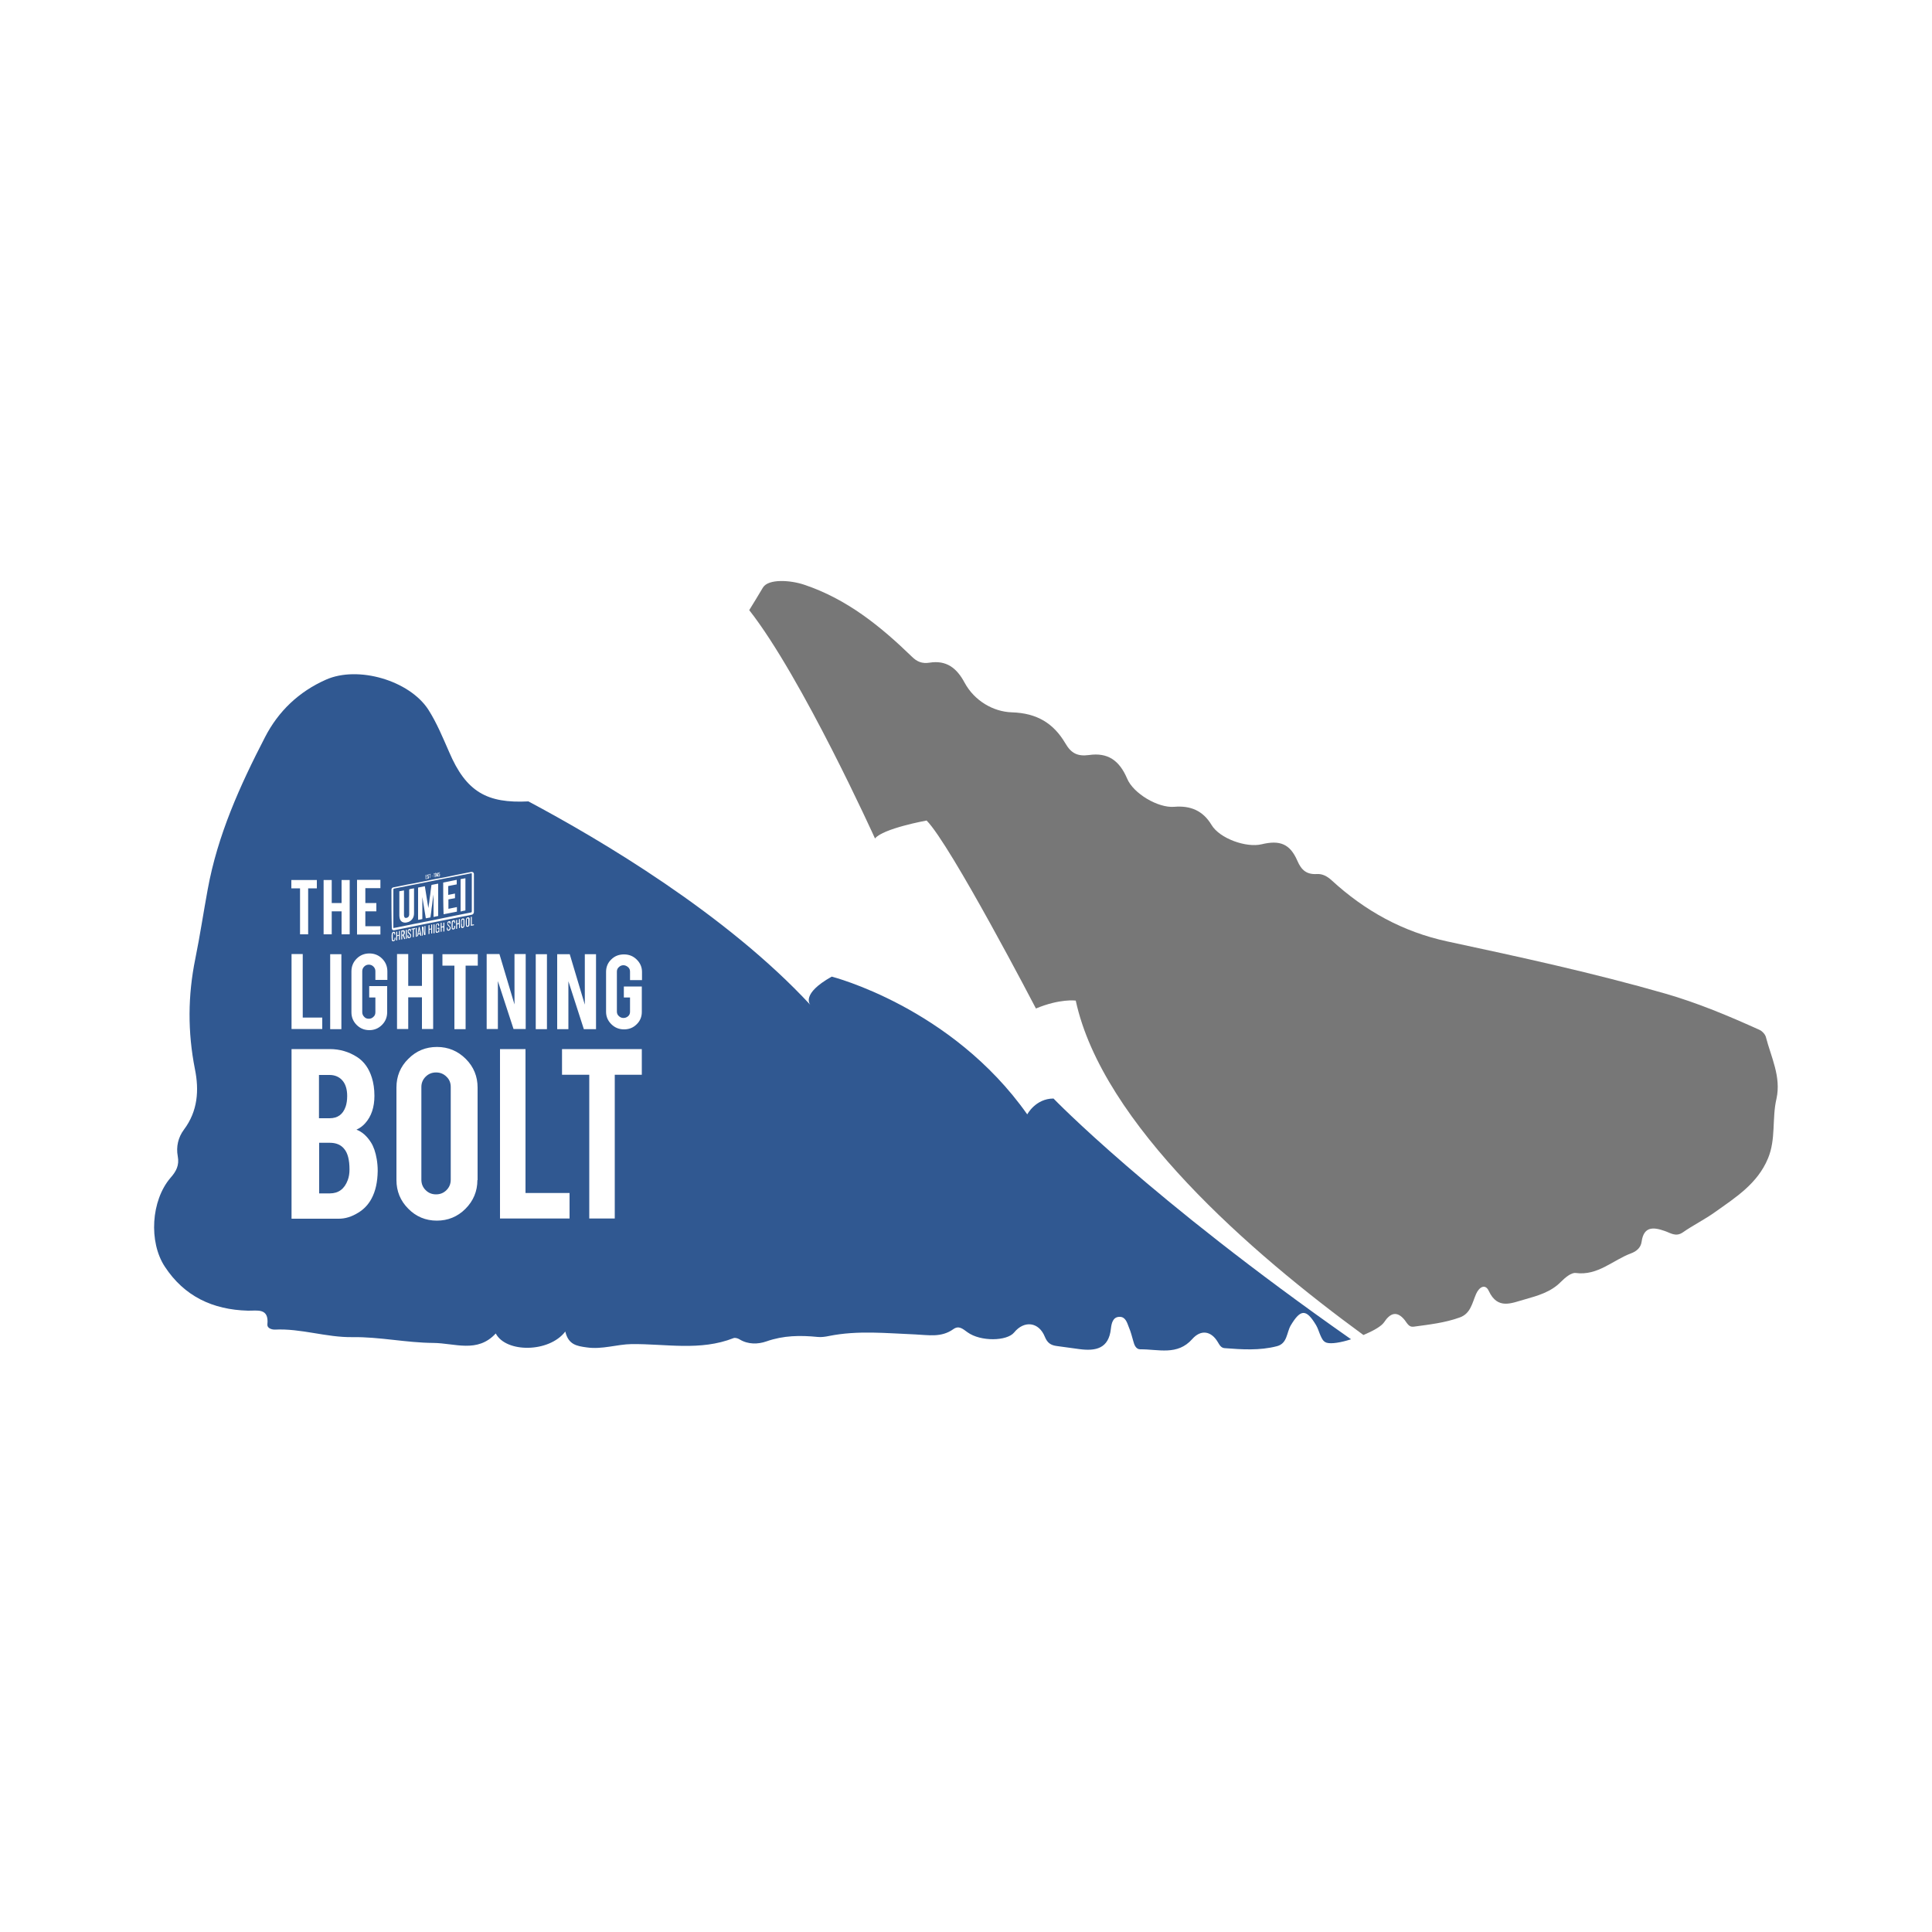 <?xml version="1.0" encoding="utf-8"?>
<!-- Generator: Adobe Illustrator 21.0.2, SVG Export Plug-In . SVG Version: 6.00 Build 0)  -->
<svg version="1.1" id="Layer_1" xmlns="http://www.w3.org/2000/svg" xmlns:xlink="http://www.w3.org/1999/xlink" x="0px" y="0px"
	 viewBox="0 0 1000 1000" style="enable-background:new 0 0 1000 1000;" xml:space="preserve">
<style type="text/css">
	.st0{fill:#777777;}
	.st1{fill:#305891;}
</style>
<g>
	<path class="st0" d="M914,536.7c-0.4-1.4-1.9-3-3.2-3.6c-15.9-7.2-32.1-14-48.8-18.8c-37.2-10.7-75-18.9-112.8-27
		c-23.2-5-42.8-15.9-60-31.7c-2.2-2-4.7-3.4-7.6-3.2c-5.3,0.3-8-2-10.1-6.9c-3.8-8.7-9-10.8-18.5-8.5c-8,1.9-21.7-3-25.9-10
		c-4.5-7.5-11-10.1-19.3-9.4c-8.4,0.7-21.2-6.9-24.4-14.6c-4-9.4-10-13.6-19.7-12.2c-6,0.8-9.3-0.9-12.3-6.1
		c-6.1-10.3-14.6-15.6-27.7-16c-9.5-0.3-19.3-5.9-24.4-15.3c-4.1-7.7-9.5-11.8-18.2-10.4c-3.8,0.6-6.5-0.5-9.1-3.1
		c-16.3-15.8-33.6-29.8-55.6-37.2c-7.3-2.5-18.7-3.2-21.5,1.4c-2.3,3.9-4.7,7.8-7.1,11.7c27.4,34.9,65.1,118.2,65.1,118.2
		c4.1-5.2,26.7-9.3,26.7-9.3c12.4,12.4,56.6,97.3,56.6,97.3c12.4-5.2,20.6-4.1,20.6-4.1c13.8,63.8,90.6,130.5,148.9,173.1
		c5-2.1,9.3-4.5,10.7-6.6c3.1-4.7,6.6-6.2,10.7-1.1c1.2,1.6,2.2,3.7,4.5,3.4c8.1-1.1,16.3-2,24-4.8c5.6-2,6.4-7.5,8.4-12.1
		c1.6-3.7,4.8-5.5,6.6-1.6c4.6,9.9,11.9,6.2,18.5,4.4c6.7-1.9,13.6-3.8,18.8-9.1c2.1-2.1,5.3-4.9,7.7-4.6
		c11.5,1.5,19.2-6.7,28.7-10.2c2.7-1,5-2.9,5.4-6c1.1-8,6.1-7.6,11.8-5.6c3.1,1,5.8,3.3,9.5,0.8c5.4-3.8,11.4-6.7,16.8-10.6
		c10.7-7.6,21.9-14.7,27.3-27.7c4.2-10,2-20.7,4.4-30.9C922,557.3,916.7,547.2,914,536.7z"/>
	<g>
		<path class="st1" d="M239.1,478.6c0,0.3,0,0.5,0,0.8c0,0.2,0.2,0.3,0.4,0.3c0.2,0,0.4-0.2,0.4-0.5c0-0.9,0-1.9,0-2.8
			c0-0.1,0-0.2,0-0.2c0-0.2-0.2-0.3-0.4-0.2c-0.2,0-0.4,0.2-0.5,0.5c0,0.5,0,1-0.1,1.5c0,0,0,0,0,0
			C239.1,478.1,239.1,478.4,239.1,478.6z"/>
		<path class="st1" d="M225.7,555.1c-2.1,0-3.9,0.7-5.4,2.2c-1.5,1.5-2.2,3.3-2.2,5.3v48c0,2.1,0.7,3.9,2.2,5.4
			c1.5,1.5,3.3,2.2,5.4,2.2c2.1,0,3.9-0.7,5.4-2.2c1.5-1.5,2.2-3.3,2.2-5.4v-48c0-2.1-0.7-3.9-2.2-5.3
			C229.6,555.8,227.8,555.1,225.7,555.1z"/>
		<path class="st1" d="M225.4,452.9c0.1,0,0.2-0.1,0.2-0.1c0-0.1,0-0.2,0-0.3c0,0,0,0,0,0c0-0.1,0-0.1,0-0.2c0-0.1-0.1-0.2-0.1-0.2
			c-0.1,0.1-0.2,0.1-0.2,0.2c0,0.2,0,0.3,0,0.5C225.3,452.8,225.4,452.9,225.4,452.9z"/>
		<path class="st1" d="M217,480.9C217,480.9,217,480.9,217,480.9c-0.1,0.8-0.3,1.5-0.4,2.3c0.3-0.1,0.5-0.1,0.7-0.1
			C217.2,482.3,217.1,481.6,217,480.9z"/>
		<path class="st1" d="M178.9,572.8c0.5-1.5,0.8-3.3,0.8-5.5c0-3.6-0.9-6.4-2.7-8.3c-1.6-1.7-3.8-2.6-6.4-2.6h-5.5v22.4h5.5
			C174.8,578.8,177.5,576.8,178.9,572.8z"/>
		<path class="st1" d="M170.7,591.5h-5.5v26.2h5.5c4.5,0,7.6-2.3,9.3-6.9c0.6-1.6,0.9-3.4,0.9-5.5c0-4.9-0.9-8.5-2.8-10.7
			C176.4,592.5,173.9,591.5,170.7,591.5z"/>
		<path class="st1" d="M203.9,480.3c0.6-0.1,1.1-0.2,1.7-0.3c2.8-0.6,5.6-1.1,8.3-1.7c2.6-0.5,5.2-1,7.7-1.5c2.4-0.5,4.9-1,7.3-1.5
			c2.4-0.5,4.9-1,7.3-1.5c2.5-0.5,5-1,7.5-1.5c0.4-0.1,0.5-0.2,0.5-0.6c0-3.2,0-6.5,0-9.7c0-3.2,0-6.5,0-9.7c0-0.3,0-0.3-0.3-0.3
			c-0.5,0.1-1,0.2-1.5,0.3c-4.2,0.8-8.5,1.7-12.7,2.5c-4.7,0.9-9.4,1.9-14,2.8c-3.9,0.8-7.8,1.5-11.6,2.3c-0.4,0.1-0.5,0.2-0.5,0.6
			c0,3.6,0,7.2,0,10.7c0,2.9,0,5.8,0,8.6C203.6,480.4,203.6,480.4,203.9,480.3z M238.6,455c0.7-0.1,1.5-0.3,2.2-0.4c0,0,0.1,0,0.1,0
			c0,0.1,0,0.2,0,0.2c0,5.4,0,10.8,0,16.2c0,0.2,0,0.2-0.2,0.3c-0.8,0.1-1.5,0.3-2.3,0.5c0-0.1,0-0.2,0-0.3c0-5.4,0-10.8,0-16.1
			C238.4,455.1,238.4,455,238.6,455z M229.4,456.8c2.3-0.5,4.6-0.9,7-1.4c0,0.2,0,0.3,0,0.5c0,0.6,0,1.2,0,1.7c0,0.2,0,0.2-0.2,0.2
			c-1.4,0.3-2.8,0.5-4.1,0.8c0,0,0,0-0.1,0c0,1.5,0,3.1,0,4.6c1.2-0.2,2.3-0.5,3.5-0.7c0,0.8,0,1.6,0,2.4c-0.7,0.1-1.5,0.3-2.2,0.4
			c-0.4,0.1-0.7,0.1-1.1,0.2c-0.1,0-0.1,0.1-0.1,0.1c0,1.6,0,3.1,0,4.8c1.5-0.3,2.9-0.6,4.4-0.9c0,0.1,0,0.1,0,0.2c0,0.7,0,1.3,0,2
			c0,0.2,0,0.2-0.2,0.2c-2.2,0.4-4.4,0.9-6.6,1.3c0,0-0.1,0-0.1,0C229.4,467.9,229.4,462.4,229.4,456.8z M216.4,459.4
			c1.2-0.2,2.3-0.5,3.5-0.7c0.6,3.8,1.2,7.5,1.8,11.3c0,0,0,0,0,0c0.1-0.4,0.1-0.9,0.2-1.3c0.2-1.3,0.4-2.6,0.5-3.8
			c0.2-1.3,0.4-2.5,0.5-3.8c0.1-1,0.3-1.9,0.4-2.9c0-0.1,0.1-0.2,0.2-0.2c1-0.2,2.1-0.4,3.1-0.6c0.1,0,0.1,0,0.2,0
			c0,5.6,0,11.1,0,16.7c-0.8,0.2-1.6,0.3-2.4,0.5c0-3.9,0-7.7,0-11.6c0,0,0,0,0,0c-0.1,0.4-0.1,0.9-0.2,1.3
			c-0.2,1.3-0.4,2.6-0.5,3.8c-0.2,1.3-0.4,2.5-0.5,3.8c-0.1,0.9-0.3,1.9-0.4,2.8c0,0.2-0.1,0.2-0.2,0.2c-0.7,0.1-1.4,0.3-2.1,0.4
			c0,0-0.1,0-0.1,0c-0.6-3.7-1.2-7.4-1.8-11c0,0,0,0,0,0c0,3.8,0,7.6,0,11.4c-0.7,0.2-1.5,0.3-2.2,0.4
			C216.4,470.5,216.4,465,216.4,459.4z M206.8,461.3c0.7-0.1,1.5-0.3,2.2-0.4c0,0,0.1,0,0.1,0c0,0.1,0,0.2,0,0.3c0,4.1,0,8.3,0,12.4
			c0,0.2,0,0.5,0.1,0.7c0.1,0.7,0.5,0.9,1.2,0.8c0.9-0.2,1.3-0.7,1.4-1.6c0-0.2,0-0.3,0-0.5c0-4.1,0-8.2,0-12.4c0-0.2,0-0.3,0.3-0.4
			c0.7-0.1,1.4-0.3,2.2-0.4c0,0.1,0,0.2,0,0.2c0,4.2,0,8.4,0,12.6c0,1.1-0.2,2.2-0.9,3.1c-0.7,0.9-1.6,1.5-2.7,1.7
			c-0.7,0.2-1.3,0.2-2,0c-1-0.3-1.5-1-1.8-2c-0.1-0.5-0.2-1-0.2-1.5c0-4.1,0-8.3,0-12.4C206.6,461.4,206.6,461.4,206.8,461.3z"/>
		<path class="st1" d="M208.6,482.1c-0.2,0-0.3,0.1-0.5,0.1c0,0.5,0,1.1,0,1.6c0.2,0,0.3-0.1,0.4-0.1c0.2,0,0.4-0.2,0.4-0.4
			c0-0.3,0-0.6,0-0.9C209,482.2,208.8,482.1,208.6,482.1z"/>
		<path class="st1" d="M226.4,452.1C226.4,452.1,226.4,452.1,226.4,452.1c-0.1,0.3-0.2,0.6-0.3,0.9c0.3,0,0.3,0,0.3-0.2
			C226.4,452.6,226.4,452.4,226.4,452.1z"/>
		<path class="st1" d="M545.3,568.6c-9.3,0-13.6,8.2-13.6,8.2c-39.2-55.6-101.2-71.3-101.2-71.3c-15.9,8.9-11.4,14.3-11,14.7
			c-43.5-47-108.8-85.6-146-105.4c-21.4,1.1-32.2-4.9-41-25.5c-3.3-7.5-6.4-15.1-10.8-22c-9.8-15.1-36.4-22.9-53-15.5
			c-14,6.2-24.6,16.3-31.5,29.7c-13,25.1-24.6,50.8-29.7,78.9c-2.2,11.9-4,24-6.4,35.8c-3.9,19.1-4,38-0.2,57.2
			c2.2,10.9,1.5,21.7-5.7,31.3c-3,4-4.1,8.9-3.2,13.7c0.9,4.8-0.8,7.9-3.8,11.3c-10,11.7-11.3,33.1-2.9,45.9
			c10.1,15.4,24.8,22.3,43,22.8c4.7,0.1,11-1.6,10.1,7.1c-0.2,1.9,2.1,2.7,3.8,2.7c13.6-0.7,26.6,4.1,40.3,3.9
			c13.9-0.2,27.7,2.9,41.8,3c11.2,0.1,22.8,5.4,32.3-4.9c5.3,10.1,27.6,10,36-1c1.6,6.8,5.9,7.5,11,8.2c8.1,1.2,15.7-1.6,23.3-1.7
			c17.7-0.2,35.5,3.7,52.8-3.1c0.8-0.3,2.2,0.1,3,0.6c4.5,2.8,9.7,2.6,14,1.1c8.8-3.1,17.5-3.2,26.5-2.3c1.9,0.2,4-0.1,5.9-0.5
			c14.9-3,29.8-1.4,44.7-0.8c6.8,0.3,13.4,1.7,19.6-2.7c2.9-2.1,4.9-0.2,7.4,1.6c6.8,4.9,20.4,4.6,24.1,0.1
			c5.2-6.4,12.8-5.5,15.9,2.2c1.3,3.2,3.1,4.4,6.2,4.8c3.9,0.5,7.8,1.1,11.7,1.6c8.4,1.1,15.2-0.2,16.3-10.6
			c0.3-2.5,0.9-6.2,4.6-6.1c3,0,3.8,3.1,4.7,5.4c1,2.3,1.6,4.8,2.3,7.2c0.5,2,1.4,4.2,3.6,4.2c9.3-0.1,19.2,3.4,26.9-5.3
			c4.5-5.1,9.8-4.2,13.2,1.5c0.9,1.5,1.7,3.1,3.6,3.2c9,0.7,18.1,1.3,27-1c5.5-1.4,5-7.1,7.2-10.8c5.1-8.5,8-8.6,13.1-0.1
			c1,1.7,1.5,3.6,2.3,5.4c0.7,1.5,1.3,3.1,3.2,3.7c2.4,0.7,7.4-0.1,12.6-1.8C594.8,620,545.3,568.6,545.3,568.6z M288.3,493.9h6.6
			l7.8,26.1v-26.1h5.8v38.8h-6.3l-8-24.8v24.8h-5.8V493.9z M277.3,493.9h5.8v38.8h-5.8V493.9z M245.3,478.4c0,0.2,0,0.3,0,0.5
			c-0.5,0.1-1.1,0.2-1.6,0.3c0-1.6,0-3.1,0-4.6c0.2,0,0.3-0.1,0.5-0.1c0,1.4,0,2.7,0,4.1C244.6,478.6,244.9,478.5,245.3,478.4z
			 M227.3,452.4c-0.1,0-0.1,0.1-0.2,0.1c-0.1,0.1-0.1,0.1-0.1,0.2c0,0,0,0,0,0c0-0.3,0-0.7,0-1c0,0,0.1-0.1,0.1-0.1
			c0.2,0,0.4-0.1,0.6-0.1c0,0.4-0.3,0.2-0.5,0.4c0,0.1,0,0.3,0,0.4c0.4-0.1,0.5-0.1,0.5,0.4c0,0.2,0,0.4,0,0.5
			c0,0.3-0.2,0.5-0.4,0.5c-0.1,0-0.3,0-0.3-0.1c-0.1-0.1-0.1-0.3-0.1-0.4c0,0,0.1,0,0.2-0.1c0,0.1,0,0.1,0,0.2
			c0,0.1,0.1,0.1,0.1,0.2c0.1-0.1,0.2-0.1,0.2-0.2c0-0.2,0-0.4,0-0.6C227.4,452.5,227.4,452.4,227.3,452.4z M226,453
			c0.1-0.4,0.2-0.7,0.3-1c0.1-0.3,0.1-0.3,0.4-0.3c0,0.4,0,0.8,0,1.2c0,0.1,0.1,0.1,0.1,0.2c0,0.1,0,0.2,0,0.2
			c-0.2,0.1-0.1,0.2-0.1,0.4c0,0.1-0.1,0.2-0.2,0.2c0-0.1,0-0.3,0-0.4c-0.1,0-0.3,0-0.4,0.1C226,453.2,226,453.1,226,453z
			 M225.1,452.2c0-0.2,0.2-0.3,0.4-0.4c0.2,0,0.4,0.1,0.4,0.3c0,0.5,0,0.9,0,1.4c0,0.3-0.2,0.5-0.5,0.4c-0.2,0-0.3-0.1-0.2-0.5
			c0,0,0.1,0,0.1,0c0,0,0.1,0,0,0c0.1,0.1,0.2,0.3,0.2,0.3c0.2,0,0.2-0.2,0.2-0.3c0-0.1,0-0.2,0-0.3c-0.4,0.2-0.5,0.1-0.5-0.3
			C225.1,452.6,225.1,452.4,225.1,452.2z M224.5,452.3c0.1,0,0.1-0.1,0.2-0.2c0.1-0.1,0.1-0.1,0.2-0.2c0,0.7,0,1.4,0,2.1
			c-0.1,0-0.1,0-0.2,0c0-0.5,0-1.1,0-1.6c-0.1,0-0.2,0-0.3,0C224.4,452.4,224.4,452.3,224.5,452.3z M223.6,453.2
			C223.6,453.2,223.7,453.2,223.6,453.2c0.1,0.1,0.2,0.1,0.2,0.2c0,0.1-0.1,0.2-0.2,0.2c0-0.1-0.1-0.1-0.1-0.2
			C223.5,453.3,223.6,453.2,223.6,453.2z M222.9,452.3c0,0.1,0,0.1,0,0.2c-0.1,0-0.2,0.1-0.3,0.1c0,0.5,0,1.1,0,1.6
			c0,0.1,0,0.2-0.2,0.2c0-0.6,0-1.2,0-1.8c-0.1,0-0.2,0-0.3,0c0-0.1,0-0.1,0-0.2C222.3,452.5,222.6,452.4,222.9,452.3z M221.2,454.1
			c0,0,0.1,0,0.2-0.1c0,0.1,0,0.2,0,0.3c0,0.1,0.1,0.2,0.1,0.2c0.1,0,0.2-0.1,0.2-0.1c0-0.1,0-0.3,0-0.4c-0.1-0.1-0.2-0.2-0.3-0.3
			c-0.2-0.2-0.2-0.4-0.2-0.7c0-0.2,0.3-0.4,0.5-0.4c0.2,0,0.3,0.1,0.3,0.4c0,0.2,0,0.2-0.2,0.2c0-0.1,0-0.1,0-0.2
			c0-0.1-0.1-0.2-0.1-0.2c-0.1,0-0.2,0.1-0.2,0.2c0,0.1,0,0.3,0.1,0.4c0.1,0.1,0.2,0.2,0.3,0.3c0.2,0.2,0.2,0.4,0.1,0.7
			c0,0.2-0.3,0.4-0.5,0.4c-0.1,0-0.3-0.1-0.3-0.2C221.2,454.4,221.2,454.2,221.2,454.1z M220.3,452.9c0.2,0,0.5-0.1,0.7-0.1
			c0,0.1,0,0.2,0,0.2c0,0,0,0,0,0c-0.5,0.1-0.5,0.1-0.5,0.7c0.1,0,0.3,0,0.5-0.1c0,0.4-0.3,0.2-0.5,0.4c0,0.2,0,0.4,0,0.7
			c0.2,0,0.4-0.1,0.5-0.1c0.1,0.2,0,0.2-0.1,0.3c-0.2,0-0.4,0.1-0.6,0.1C220.3,454.2,220.3,453.6,220.3,452.9z M184.8,455.4h12.1
			v4.3h-7.8v7.7h5.7v4.3h-5.7v7.7h7.8v4.3h-12.1V455.4z M167.5,455.5h4.2v11.9h5.1v-11.9h4.2v28.1h-4.2v-11.9h-5.1v11.9h-4.2V455.5z
			 M176.7,493.9v38.8h-5.8v-38.8H176.7z M166.8,526.8v5.8h-15.9v-38.8h5.8v32.9H166.8z M150.8,455.5H164v4.3h-4.5v23.8h-4.2v-23.8
			h-4.5V455.5z M192.3,620.4c-1.6,3-3.9,5.5-6.9,7.3c-3.4,2.1-6.7,3.1-10,3.1h-24.5V543h19.8c5.2,0,9.9,1.4,14.1,4.1
			c3.6,2.3,6.2,5.9,7.7,10.8c0.8,2.6,1.3,5.7,1.3,9.3c0,5.9-1.6,10.6-4.7,14.1c-1.3,1.5-2.8,2.6-4.6,3.4c2.9,1.1,5.4,3.3,7.5,6.6
			c1.4,2.2,2.4,5.1,3,8.7c0.3,1.8,0.5,3.8,0.5,6.1C195.4,611.8,194.4,616.5,192.3,620.4z M200.4,507.2h-6.1v-4.5
			c0-0.9-0.3-1.7-1-2.4c-0.7-0.7-1.5-1-2.4-1c-0.9,0-1.7,0.3-2.4,1c-0.7,0.7-1,1.5-1,2.4v21.2c0,0.9,0.3,1.7,1,2.4
			c0.6,0.7,1.4,1,2.4,1c0.9,0,1.7-0.3,2.4-1c0.7-0.6,1-1.4,1-2.4v-7.6h-3.2v-5.9h9.3v13.5c0,2.6-0.9,4.8-2.7,6.6
			c-1.8,1.8-4,2.7-6.5,2.7c-2.6,0-4.8-0.9-6.6-2.7c-1.8-1.8-2.7-4-2.7-6.5v-21.2c0-2.6,0.9-4.8,2.7-6.6c1.8-1.8,4-2.7,6.6-2.7
			c2.6,0,4.8,0.9,6.6,2.7c1.8,1.8,2.7,4,2.7,6.6V507.2z M202.6,460.5c0-0.6,0.4-1.1,1-1.2c1.1-0.2,2.3-0.5,3.5-0.7
			c2.4-0.5,4.8-1,7.3-1.4c2.6-0.5,5.3-1.1,7.9-1.6c2.4-0.5,4.8-1,7.3-1.4c2.4-0.5,4.9-1,7.3-1.5c2.4-0.5,4.7-0.9,7.1-1.4
			c0.7-0.1,1.2,0.3,1.3,1c0,0.1,0,0.2,0,0.3c0,3.2,0,6.4,0,9.7c0,3.2,0,6.5,0,9.7c0,0.7-0.4,1.2-0.9,1.4c-0.1,0-0.3,0.1-0.4,0.1
			c-3.5,0.7-7,1.4-10.6,2.1c-4,0.8-8,1.6-12.1,2.4c-3.4,0.7-6.9,1.4-10.3,2.1c-2.3,0.5-4.7,0.9-7,1.4c-0.6,0.1-1.2-0.3-1.2-1
			C202.6,473.7,202.6,467.1,202.6,460.5z M243,478.7c0,0.6-0.5,1-1.1,1c-0.4,0-0.7-0.2-0.7-0.6c-0.1-0.5-0.1-1.1-0.1-1.6
			c0-0.6,0-1.1,0.1-1.7c0.1-0.6,0.5-1,1.1-1c0.4,0,0.8,0.2,0.8,0.7C243,476.6,243,477.6,243,478.7z M238.6,477.5c0-0.3,0-0.7,0-1
			c0-0.6,0.5-1.1,1.1-1.1c0.4,0,0.7,0.2,0.7,0.7c0,0.8,0,1.6,0,2.4c0,0.3,0,0.7-0.1,1c-0.1,0.6-0.7,0.9-1.2,0.8
			c-0.3,0-0.5-0.3-0.5-0.7c0-0.4,0-0.9,0-1.3c0-0.1,0-0.2,0-0.2v0c0,0,0-0.1,0-0.1C238.6,477.7,238.6,477.6,238.6,477.5z
			 M236.6,478.5c0,0.7,0,1.4,0,2.2c-0.2,0-0.3,0.1-0.5,0.1c0-0.1,0-0.2,0-0.3c0-1.3,0-2.7,0-4c0-0.3,0-0.3,0.3-0.4c0,0,0.1,0,0.2,0
			c0,0.6,0,1.3,0,1.9c0.3-0.1,0.6-0.1,0.9-0.2c0-0.6,0-1.1,0-1.7c0-0.4-0.1-0.3,0.3-0.4c0,0,0.1,0,0.2,0c0,0.1,0,0.2,0,0.3
			c0,1.3,0,2.7,0,4c0,0.4,0.1,0.3-0.3,0.4c0,0-0.1,0-0.1,0c0-0.7,0-1.4,0-2.1C237.1,478.4,236.8,478.5,236.6,478.5z M234.5,480.6
			c0.2,0,0.5-0.1,0.5-0.3c0-0.1,0.1-0.3,0.1-0.4c0-0.2,0-0.3,0-0.5c0,0,0,0,0-0.1c0.1,0,0.3-0.1,0.5-0.1c0,0.4,0,0.8-0.1,1.2
			c-0.1,0.5-0.7,0.8-1.2,0.7c-0.3-0.1-0.5-0.3-0.5-0.6c-0.1-1.1-0.1-2.2,0-3.3c0.1-0.5,0.5-0.9,1.1-0.9c0.3,0,0.6,0.2,0.6,0.5
			c0,0.3,0,0.6,0.1,0.9c-0.2,0-0.3,0.1-0.5,0.1c0-0.2,0-0.4,0-0.5c0-0.2,0-0.4-0.2-0.4c-0.2,0-0.4,0.1-0.5,0.3
			c-0.1,0.1-0.1,0.3-0.1,0.4c0,0.9,0,1.7,0,2.6C234.2,480.4,234.3,480.6,234.5,480.6z M232.6,479.8c-0.2-0.2-0.4-0.5-0.7-0.7
			c-0.5-0.5-0.4-1.2-0.3-1.7c0.2-0.4,0.7-0.7,1.1-0.6c0.3,0,0.5,0.2,0.5,0.5c0,0.2,0,0.3,0,0.5c0,0.4,0,0.4-0.5,0.4
			c0-0.1,0-0.3,0-0.4c0-0.2,0-0.4-0.3-0.4c-0.2,0-0.4,0.1-0.5,0.3c-0.1,0.3-0.1,0.6,0.2,0.9c0.2,0.3,0.5,0.5,0.7,0.8
			c0.5,0.5,0.5,1,0.3,1.6c-0.2,0.5-0.7,0.8-1.2,0.7c-0.3,0-0.5-0.2-0.6-0.6c0-0.3,0-0.6-0.1-0.9c0.2,0,0.3-0.1,0.5-0.1
			c0,0.2,0,0.4,0,0.6c0,0.4,0.1,0.5,0.4,0.5c0.3,0,0.5-0.2,0.6-0.6C232.9,480.2,232.8,480,232.6,479.8z M228.6,480.1
			c0,0.7,0,1.4,0,2.1c-0.2,0-0.3,0.1-0.5,0.1c0-1.6,0-3.1,0-4.6c0.1,0,0.3-0.1,0.5-0.1c0,0.7,0,1.3,0,2c0.3-0.1,0.5-0.1,0.8-0.1
			c0.1,0,0.1-0.1,0.1-0.2c0-0.5,0-1,0-1.5c0-0.1,0-0.2,0-0.2c0.2,0,0.3-0.1,0.5-0.1c0,1.6,0,3.1,0,4.6c-0.2,0-0.3,0.1-0.5,0.1
			c0-0.7,0-1.4,0-2.2C229.2,480,228.9,480,228.6,480.1z M226.3,482.3c0.2,0,0.6-0.2,0.6-0.5c0-0.2,0-0.4,0.1-0.5c0-0.2,0-0.4,0-0.6
			c-0.2,0-0.4,0.1-0.6,0.1c0-0.2,0-0.3,0-0.5c0.3-0.1,0.7-0.1,1-0.2c0,0.8,0,1.6,0,2.4c-0.1,0-0.3,0.1-0.4,0.1c0-0.1,0-0.2,0-0.3
			c-0.1,0.1-0.2,0.2-0.3,0.3c-0.2,0.2-0.5,0.3-0.8,0.2c-0.3-0.1-0.4-0.4-0.4-0.6c0-1,0-2.1,0-3.1c0-0.7,0.6-1.1,1.3-1.1
			c0.3,0,0.5,0.3,0.5,0.6c0,0.2,0,0.5,0,0.7c-0.1,0-0.3,0.1-0.5,0.1c0-0.2,0-0.3,0-0.5c0-0.2,0-0.4-0.2-0.5
			c-0.2-0.1-0.5,0.1-0.6,0.3c-0.1,0.1-0.1,0.3-0.1,0.5c0,0.8,0,1.7,0,2.5C226,482.1,226.1,482.2,226.3,482.3z M224.9,478.4
			c0,1.6,0,3.1,0,4.6c-0.2,0-0.3,0.1-0.5,0.1c0-1.5,0-3.1,0-4.6C224.6,478.4,224.7,478.4,224.9,478.4z M211.3,516.2v16.4h-5.8v-38.8
			h5.8v16.5h7.1v-16.5h5.8v38.8h-5.8v-16.4H211.3z M209.1,484.2c0.2,0.6,0.4,1.1,0.6,1.7c0,0,0,0.1,0,0.1c-0.2,0-0.3,0.1-0.5,0.1
			c-0.1-0.4-0.3-0.8-0.4-1.1c-0.1-0.2-0.1-0.4-0.2-0.6c0-0.2-0.1-0.2-0.3-0.2c0,0-0.1,0-0.1,0c0,0.7,0,1.3,0,2
			c-0.2,0-0.3,0.1-0.5,0.1c0-1.5,0-3.1,0-4.6c0.4-0.1,0.8-0.2,1.2-0.2c0.3,0,0.5,0.2,0.6,0.5c0.1,0.5,0.1,1-0.1,1.5
			c0,0.1-0.2,0.3-0.3,0.4C209,484,209,484.1,209.1,484.2z M210.1,485.9c0-1.5,0-3.1,0-4.6c0.1,0,0.3-0.1,0.5-0.1c0,1.5,0,3.1,0,4.6
			C210.4,485.8,210.2,485.9,210.1,485.9z M212.2,483.9c-0.2-0.3-0.5-0.5-0.7-0.7c-0.5-0.5-0.5-1-0.4-1.6c0.1-0.5,0.6-0.8,1.1-0.8
			c0.3,0,0.5,0.2,0.5,0.5c0,0.2,0,0.3,0,0.5c0,0.4,0,0.4-0.4,0.4c0-0.1,0-0.3,0-0.4c0-0.2,0-0.4-0.3-0.4c-0.2,0-0.4,0.1-0.5,0.3
			c-0.1,0.3-0.1,0.7,0.2,0.9c0.2,0.2,0.5,0.5,0.7,0.7c0.4,0.4,0.5,1,0.3,1.5c-0.1,0.5-0.6,0.8-1.1,0.8c-0.4,0-0.7-0.2-0.7-0.6
			c0-0.2,0-0.5,0-0.7c0-0.1,0-0.2,0.2-0.2c0.1,0,0.2,0,0.3-0.1c0,0.3,0,0.5,0,0.7c0,0.3,0.3,0.5,0.6,0.3
			C212.4,484.9,212.5,484.3,212.2,483.9z M213,481.2c0-0.2,0-0.3,0-0.5c0.6-0.1,1.3-0.3,1.9-0.4c0,0,0,0,0,0.1c0,0.5,0,0.5-0.4,0.5
			c-0.3,0.1-0.3,0.1-0.3,0.4c0,1.1,0,2.3,0,3.4c0,0.4,0,0.4-0.4,0.4c0,0-0.1,0-0.1,0c0-1.4,0-2.7,0-4.1
			C213.4,481.1,213.2,481.2,213,481.2z M215.2,484.9c0-1.5,0-3.1,0-4.6c0.1,0,0.3-0.1,0.5-0.1c0,1.6,0,3.1,0,4.6c-0.1,0-0.1,0-0.2,0
			C215.4,484.9,215.3,484.9,215.2,484.9z M215.9,484.7c0.1-0.3,0.1-0.7,0.2-1c0.2-1.2,0.4-2.4,0.6-3.6c0-0.2,0.1-0.2,0.2-0.3
			c0.1,0,0.2,0,0.3,0c0.3,1.5,0.6,3,0.9,4.5c-0.2,0-0.3,0.1-0.5,0.1c-0.1-0.3-0.1-0.6-0.2-0.9c-0.3,0.1-0.6,0.1-0.9,0.2
			c0,0.2-0.1,0.4-0.1,0.6c0,0.2-0.1,0.3-0.3,0.3C216.1,484.7,216,484.7,215.9,484.7z M219.8,482.8c0-1,0-2-0.1-3.1
			c0-0.4,0-0.4,0.5-0.4c0,1.5,0,3.1,0,4.6c-0.2,0-0.4,0.1-0.7,0.1c-0.2-1.2-0.5-2.4-0.7-3.6c0,1.3,0,2.5,0,3.8
			c-0.1,0-0.3,0.1-0.4,0.1c0-1.6,0-3.1,0-4.6c0.2,0,0.4-0.1,0.7-0.1c0.2,1.2,0.5,2.4,0.7,3.7c0,0,0,0,0,0
			C219.8,483,219.8,482.9,219.8,482.8z M223.2,480.6c0-0.7,0-1.3,0-2c0.2,0,0.3-0.1,0.5-0.1c0,1.5,0,3.1,0,4.6
			c-0.1,0-0.3,0.1-0.5,0.1c0-0.7,0-1.4,0-2.2c-0.3,0.1-0.6,0.1-0.8,0.2c0,0-0.1,0.1-0.1,0.2c0,0.6,0,1.1,0,1.7c0,0.3,0,0.3-0.3,0.4
			c-0.1,0-0.1,0-0.2,0c0-0.1,0-0.2,0-0.3c0-1.3,0-2.7,0-4c0-0.3,0-0.3,0.3-0.4c0.1,0,0.1,0,0.2,0c0,0.6,0,1.3,0,1.9
			C222.6,480.8,222.9,480.7,223.2,480.6z M204.5,486.6c-0.2,0.4-0.8,0.7-1.2,0.6c-0.3-0.1-0.5-0.3-0.5-0.6c0-0.5-0.1-1-0.1-1.6
			c0-0.6,0-1.1,0.1-1.7c0.1-0.6,0.5-1,1-1c0.4,0,0.7,0.2,0.7,0.6c0,0.2,0,0.5,0,0.8c-0.1,0-0.3,0.1-0.4,0.1c0-0.2,0-0.4,0-0.6
			c0-0.1-0.1-0.3-0.2-0.3c-0.1,0-0.3,0-0.4,0.1c-0.1,0.1-0.2,0.3-0.2,0.5c0,0.9,0,1.9,0,2.8c0,0.2,0.1,0.3,0.3,0.4
			c0.2,0,0.4,0,0.5-0.2c0.1-0.1,0.1-0.3,0.1-0.5c0-0.2,0-0.4,0-0.6c0.1,0,0.3-0.1,0.5-0.1C204.6,485.8,204.7,486.2,204.5,486.6z
			 M205.1,486.6c0-1.3,0-2.7,0-4c0-0.4,0-0.4,0.5-0.4c0,0.6,0,1.3,0,1.9c0.3-0.1,0.6-0.1,0.9-0.2c0-0.7,0-1.3,0-2
			c0.2,0,0.3-0.1,0.5-0.1c0,1.5,0,3.1,0,4.6c-0.1,0-0.3,0.1-0.5,0.1c0-0.7,0-1.4,0-2.2c-0.3,0.1-0.5,0.1-0.8,0.2
			c0,0-0.1,0.1-0.1,0.2c0,0.6,0,1.1,0,1.7c0,0.1,0,0.2,0,0.3c-0.2,0-0.3,0.1-0.5,0.1C205.1,486.8,205.1,486.7,205.1,486.6z
			 M247.1,610.8c0,5.8-2.1,10.8-6.2,14.9c-4.1,4.1-9.1,6.1-14.8,6.1c-5.8,0-10.8-2.1-14.8-6.2c-4.1-4.1-6.1-9.1-6.1-14.8v-47.9
			c0-5.8,2-10.8,6.2-14.9c4.1-4.1,9-6.1,14.8-6.1c5.8,0,10.8,2.1,14.9,6.2c4.1,4.1,6.1,9.1,6.1,14.8V610.8z M247.2,499.8H241v32.9
			h-5.8v-32.9h-6.2v-5.9h18.3V499.8z M257.7,507.8v24.8h-5.8v-38.8h6.6l7.8,26.1v-26.1h5.8v38.8h-6.3L257.7,507.8z M294.8,630.7h-36
			v-87.7H272v74.5h22.8V630.7z M332.2,556.3h-14v74.4h-13.2v-74.4h-14.1v-13.3h41.3V556.3z M332.2,507.3h-6.1v-4.4
			c0-0.9-0.3-1.7-1-2.3c-0.7-0.6-1.5-1-2.4-1c-0.9,0-1.7,0.3-2.4,1c-0.7,0.6-1,1.4-1,2.3v20.7c0,0.9,0.3,1.7,1,2.3
			c0.6,0.6,1.4,1,2.4,1c0.9,0,1.7-0.3,2.4-0.9c0.7-0.6,1-1.4,1-2.3v-7.4h-3.2v-5.7h9.3v13.2c0,2.5-0.9,4.7-2.7,6.4
			c-1.8,1.8-4,2.6-6.5,2.6c-2.6,0-4.8-0.9-6.6-2.7c-1.8-1.8-2.7-3.9-2.7-6.4v-20.7c0-2.5,0.9-4.7,2.7-6.4c1.8-1.8,4-2.6,6.6-2.6
			c2.6,0,4.8,0.9,6.6,2.7c1.8,1.8,2.7,3.9,2.7,6.4V507.3z"/>
		<path class="st1" d="M242.2,475.4c-0.2,0-0.4,0-0.5,0.2c-0.1,0.2-0.1,0.3-0.1,0.5c0,0.4,0,0.9,0,1.3c0,0,0,0,0,0
			c0,0.4,0,0.9,0,1.3c0,0.1,0,0.2,0,0.3c0.1,0.2,0.2,0.3,0.4,0.2c0.3-0.1,0.4-0.3,0.4-0.7c0-0.7,0-1.4,0-2.1c0-0.2,0-0.5,0-0.7
			C242.5,475.6,242.4,475.4,242.2,475.4z"/>
	</g>
</g>
</svg>
